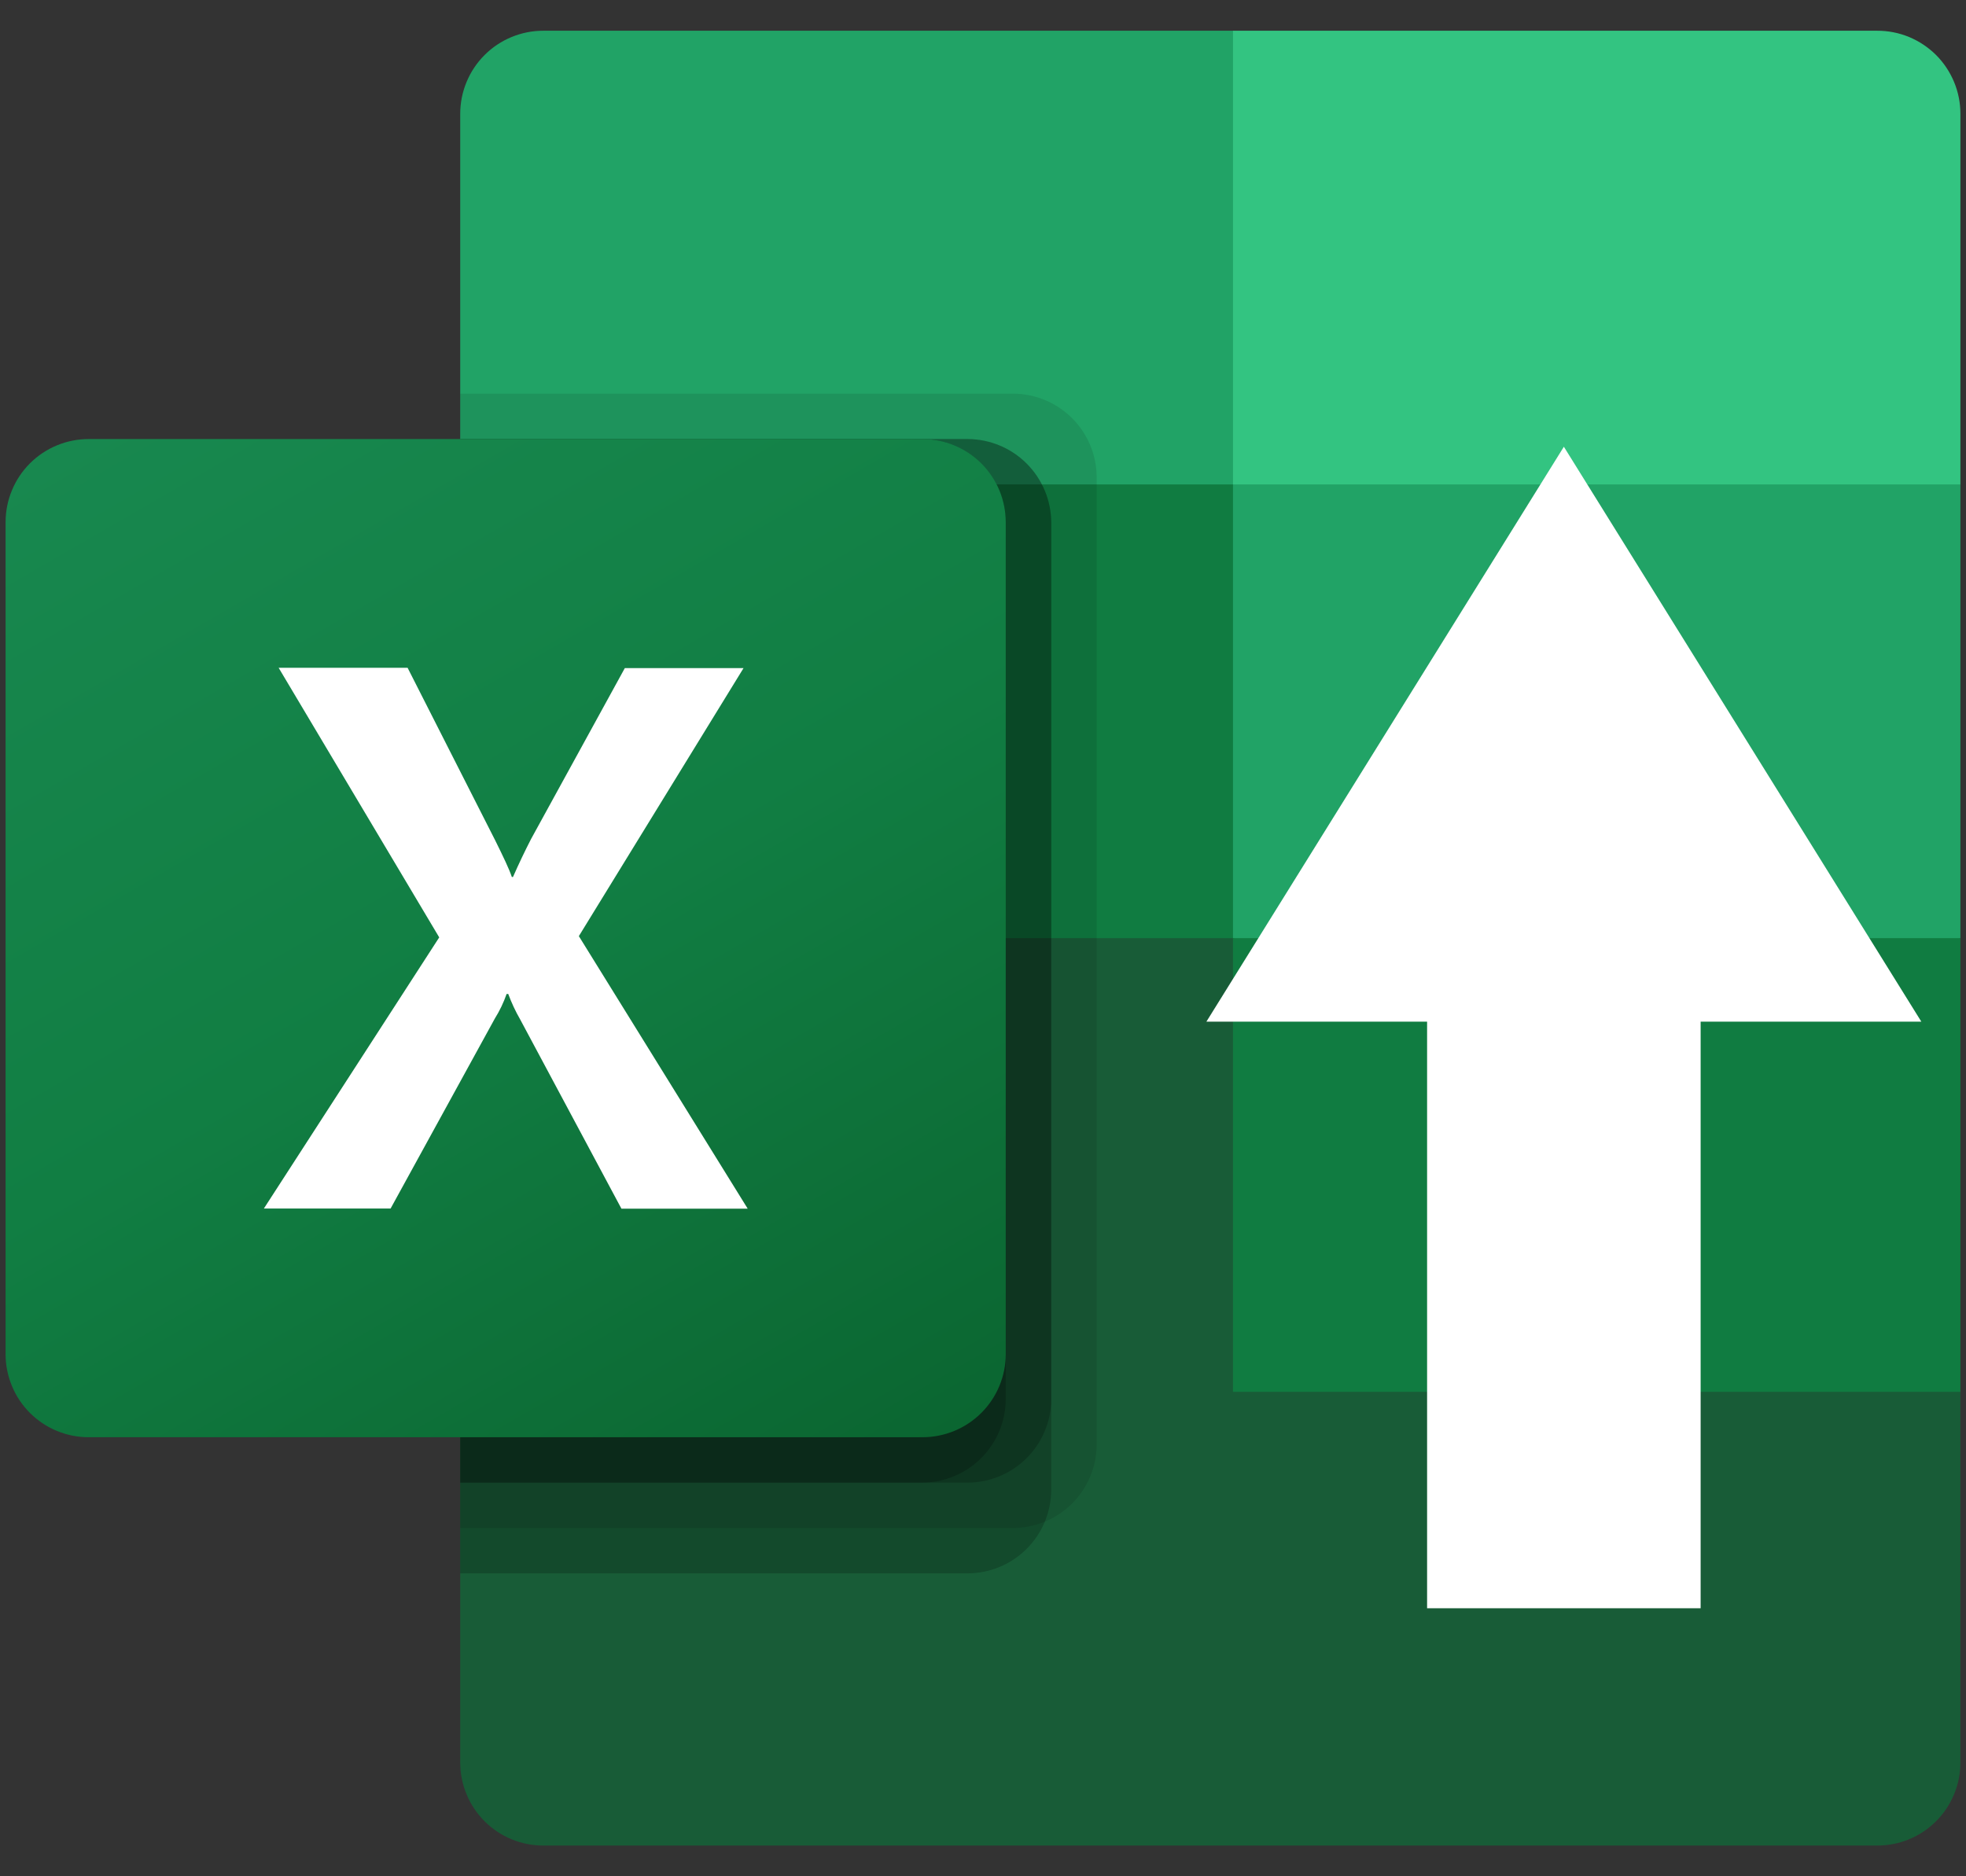 <svg width="44" height="42" viewBox="0 0 44 42" fill="none" xmlns="http://www.w3.org/2000/svg">
<rect x="0" y="0" width="44" height="42" fill="#333333" stroke="none"/>
<path d="M27.595 19.984L10.3 16.938V39.452C10.3 39.696 10.348 39.939 10.442 40.165C10.535 40.391 10.673 40.596 10.846 40.769C11.019 40.942 11.225 41.079 11.451 41.172C11.677 41.265 11.919 41.313 12.164 41.312H42.008C42.253 41.313 42.496 41.266 42.722 41.173C42.949 41.08 43.155 40.943 43.328 40.77C43.502 40.597 43.639 40.392 43.733 40.165C43.827 39.939 43.875 39.697 43.875 39.452V31.156L27.595 19.984Z" fill="#185C37"/>
<path d="M27.595 0.688H12.164C11.919 0.687 11.677 0.735 11.451 0.828C11.225 0.921 11.019 1.058 10.846 1.231C10.673 1.404 10.535 1.609 10.442 1.835C10.348 2.061 10.3 2.304 10.3 2.548V10.844L27.595 21L36.753 24.047L43.875 21V10.844L27.595 0.688Z" fill="#21A366"/>
<path d="M10.3 10.844H27.595V21H10.3V10.844Z" fill="#107C41"/>
<path opacity="0.1" d="M22.678 8.812H10.3V34.203H22.678C23.171 34.201 23.644 34.004 23.993 33.656C24.342 33.307 24.54 32.835 24.544 32.342V10.673C24.54 10.18 24.342 9.708 23.993 9.36C23.644 9.012 23.171 8.815 22.678 8.812Z" fill="black"/>
<path opacity="0.2" d="M21.661 9.828H10.3V35.219H21.661C22.154 35.216 22.627 35.02 22.976 34.671C23.325 34.323 23.523 33.851 23.527 33.358V11.689C23.523 11.196 23.325 10.724 22.976 10.376C22.627 10.027 22.154 9.831 21.661 9.828Z" fill="black"/>
<path opacity="0.2" d="M21.661 9.828H10.3V33.188H21.661C22.154 33.185 22.627 32.988 22.976 32.64C23.325 32.292 23.523 31.82 23.527 31.327V11.689C23.523 11.196 23.325 10.724 22.976 10.376C22.627 10.027 22.154 9.831 21.661 9.828Z" fill="black"/>
<path opacity="0.2" d="M20.644 9.828H10.3V33.188H20.644C21.137 33.185 21.609 32.988 21.959 32.64C22.308 32.292 22.506 31.82 22.509 31.327V11.689C22.506 11.196 22.308 10.724 21.959 10.376C21.609 10.027 21.137 9.831 20.644 9.828Z" fill="black"/>
<path d="M1.991 9.828H20.644C21.138 9.828 21.612 10.024 21.962 10.372C22.312 10.721 22.509 11.195 22.509 11.689V30.311C22.509 30.805 22.312 31.279 21.962 31.628C21.612 31.977 21.138 32.172 20.644 32.172H1.991C1.746 32.173 1.503 32.125 1.277 32.032C1.05 31.939 0.845 31.802 0.671 31.629C0.498 31.456 0.36 31.251 0.267 31.024C0.173 30.798 0.125 30.556 0.125 30.311V11.689C0.125 11.444 0.173 11.202 0.267 10.976C0.36 10.749 0.498 10.544 0.671 10.371C0.845 10.198 1.05 10.061 1.277 9.968C1.503 9.875 1.746 9.827 1.991 9.828Z" fill="url(#paint0_linear_469_16)"/>
<path d="M5.906 27.052L9.83 20.983L6.236 14.948H9.122L11.083 18.812C11.264 19.178 11.395 19.45 11.455 19.631H11.481C11.609 19.339 11.745 19.054 11.887 18.778L13.984 14.955H16.641L12.955 20.955L16.734 27.056H13.908L11.642 22.82C11.537 22.638 11.448 22.447 11.375 22.25H11.338C11.271 22.442 11.183 22.626 11.075 22.799L8.742 27.052H5.906Z" fill="white"/>
<path d="M42.009 0.688H27.595V10.844H43.875V2.548C43.875 2.304 43.827 2.061 43.733 1.835C43.639 1.609 43.502 1.403 43.329 1.23C43.155 1.058 42.95 0.921 42.723 0.827C42.497 0.734 42.254 0.687 42.009 0.688Z" fill="#33C481"/>
<path d="M27.595 21H43.875V31.156H27.595V21Z" fill="#107C41"/>
<path d="M38.061 36H31.939V22.869H27L35 10L43 22.869H38.061V36Z" fill="white"/>
<defs>
<linearGradient id="paint0_linear_469_16" x1="4.022" y1="8.366" x2="18.613" y2="33.634" gradientUnits="userSpaceOnUse">
<stop stop-color="#18884F"/>
<stop offset="0.5" stop-color="#117E43"/>
<stop offset="1" stop-color="#0B6631"/>
</linearGradient>
</defs>
</svg>
